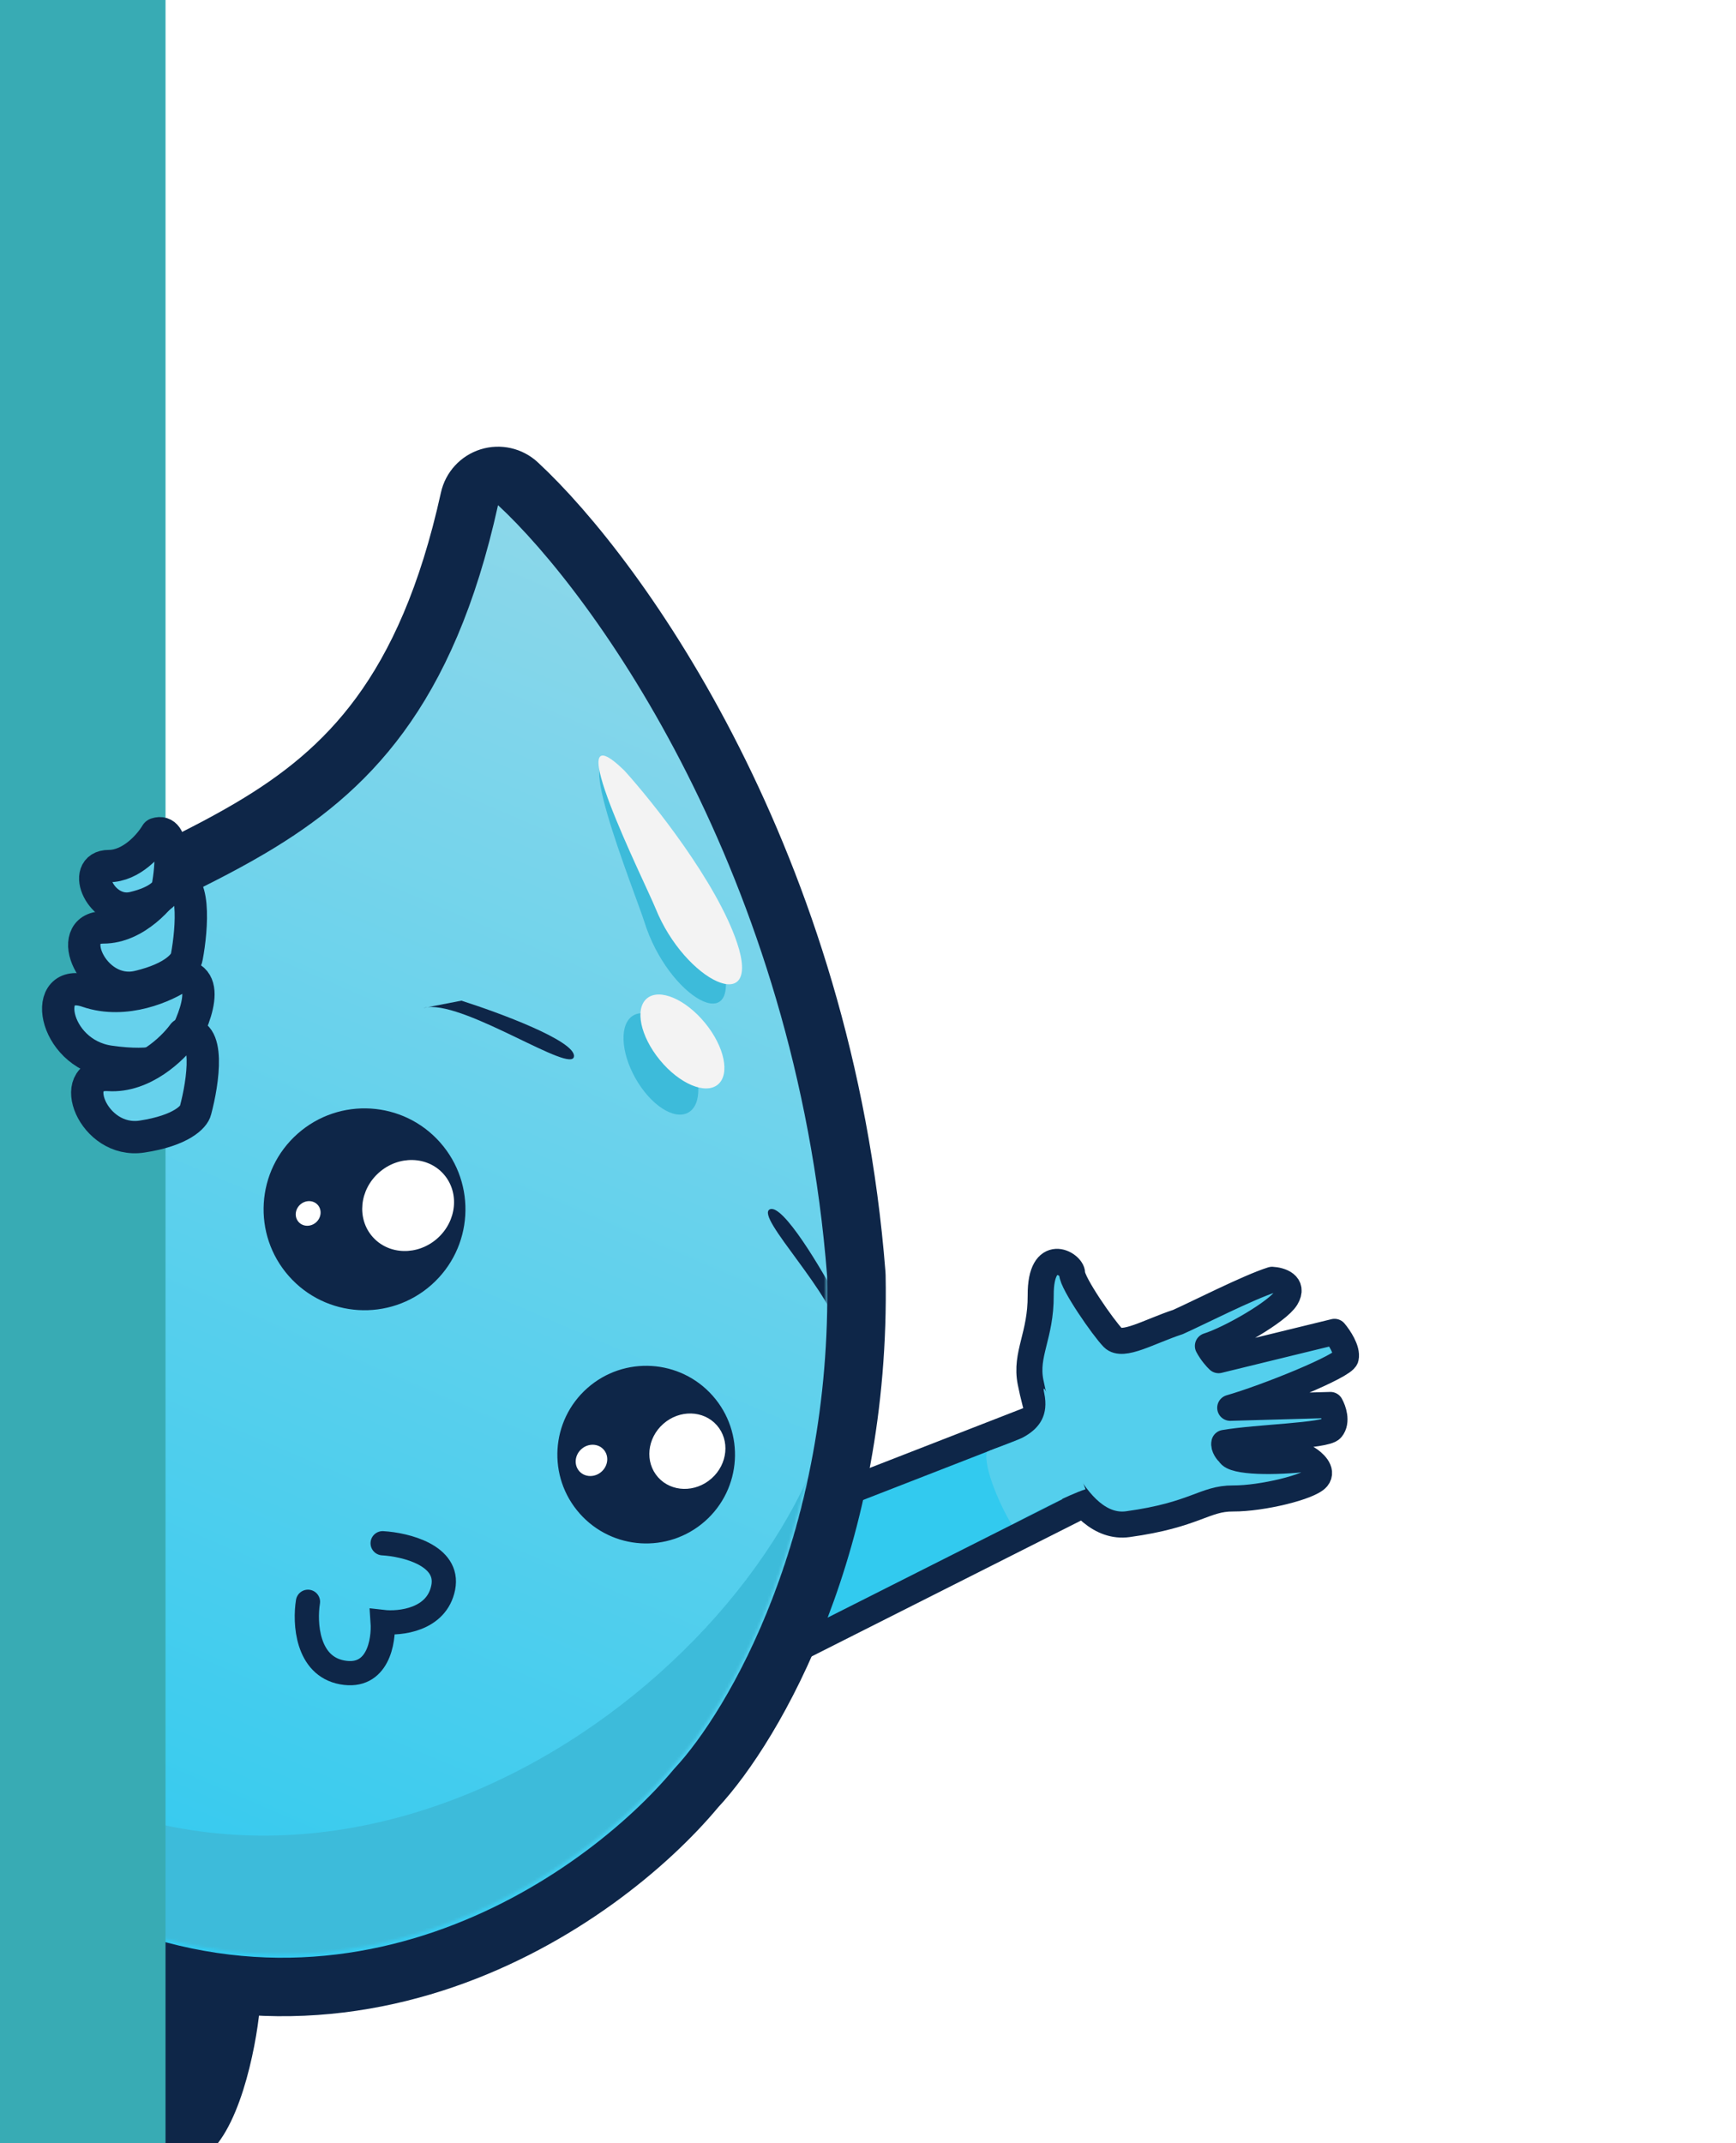 <svg width="648" height="800" viewBox="0 0 648 800" fill="none" xmlns="http://www.w3.org/2000/svg">
<rect x="0" y="0" width="648" height="800" fill="#808080" stroke="none"/>
<g clip-path="url(#clip0_229_14027)">
<rect width="648" height="1467.8" transform="translate(0 -653)" fill="white"/>
<path d="M75.415 805.553C89.117 797.016 95.472 764.936 96.937 749.963C91.022 726.907 68.643 696.729 65.524 692.855C55.899 722.515 28.174 761.072 11.121 775.23C7.306 776.089 -1.582 786.168 -5.549 791.101C4.96 815.85 43.818 865.083 58.995 879.687C83.823 864.934 80.287 824.117 75.415 805.553Z" fill="#0E2648"/>
<path d="M389.524 528.742L226.153 594.764C217.225 599.482 200.496 613.21 205.006 630.374C209.516 647.539 226.309 651.601 234.141 651.487L408.994 555.742L389.524 528.742Z" fill="#32CAEF"/>
<path d="M215.508 595.921L387.134 529.078" stroke="#0E2648" stroke-width="10.244" stroke-linecap="round"/>
<path d="M238.898 644.851L409.464 558.816" stroke="#0E2648" stroke-width="10.244" stroke-linecap="round"/>
<path d="M421.004 568.91C400.823 571.686 388.372 534.706 384.67 515.868C382.613 505.404 388.542 498.591 388.46 483.535C388.359 464.716 400.217 471.69 400.196 475.284C400.175 478.879 411.887 495.76 415.466 499.372C419.046 502.984 429.025 496.957 439.701 493.452C446.836 490.273 466.189 480.401 474.819 477.695C477.854 477.851 483.155 479.427 480.075 484.487C476.995 489.547 459.222 499.751 450.875 502.388C452.216 504.932 454.096 506.985 454.868 507.694L498.142 497.123C499.825 499.105 503.017 503.829 502.321 506.87C501.626 509.912 472.933 521.527 459.212 525.477L496.62 524.415C497.668 526.253 499.21 530.602 496.992 533.298C494.773 535.994 469.386 536.452 457.017 538.576C456.669 540.097 458.128 541.894 458.9 542.603C460.406 545.824 476.18 545.86 488.121 544.438C490.232 545.717 493.898 548.95 491.68 551.645C488.906 555.015 471.088 559.367 460.285 559.314C449.482 559.261 446.231 565.439 421.004 568.91Z" fill="#54CFED" stroke="#0E2648" stroke-width="9.726" stroke-linecap="round" stroke-linejoin="round"/>
<path d="M389.767 519.934C393.29 536.549 375.351 538.462 368.336 541.98C367.079 548.076 373.677 562.626 377.643 569.071C383.921 565.6 398.82 557.882 405.19 555.886C399.313 539.447 387.926 511.255 389.767 519.934Z" fill="#54CFED"/>
<path d="M319.633 475.523C319.65 475.738 319.661 475.953 319.665 476.169C321.533 575.246 281.654 644.069 259.849 667.428C241.986 688.874 208.721 716.564 165.824 731.325C122.368 746.278 69.044 747.909 12.684 716.488C-128.145 637.978 -118.336 464.301 -31.648 384.125C-10.107 364.202 12.164 350.886 33.555 339.798C41.675 335.588 49.435 331.804 56.944 328.142C69.722 321.911 81.768 316.036 93.608 309.033C111.812 298.266 128.064 285.565 141.786 266.87C155.538 248.134 167.175 222.791 175.243 186.209C176.085 182.389 178.908 179.312 182.642 178.144C186.375 176.976 190.448 177.896 193.317 180.555C231.191 215.655 307.651 322.48 319.633 475.523Z" fill="url(#paint0_linear_229_14027)" stroke="#0E2648" stroke-width="21.825" stroke-linejoin="round"/>
<mask id="mask0_229_14027" style="mask-type:alpha" maskUnits="userSpaceOnUse" x="-85" y="187" width="394" height="543">
<path d="M17.686 705.639C124.322 765.088 217.895 699.24 251.351 658.885C271.14 637.859 310.263 571.658 308.442 475.056C296.693 325.001 221.643 220.656 185.587 187.241C152.318 338.101 57.605 314.833 -24.551 390.818C-106.707 466.803 -115.611 631.328 17.686 705.639Z" fill="url(#paint1_linear_229_14027)"/>
</mask>
<g mask="url(#mask0_229_14027)">
<path d="M-19.59 641.579C114.635 750.081 278.038 634.044 308.931 532.323C308.931 597.374 292.053 748.725 224.54 833.719C157.027 918.712 -24.613 827.44 -106.994 771.179C-149.943 674.984 -192.591 501.732 -19.59 641.579Z" fill="#3DBBDA"/>
<path d="M269.794 359.291C264.047 336.214 242.951 304.749 233.122 291.902C209.388 264.686 237.483 334.348 240.525 344.098C249.314 372.265 276.978 388.139 269.794 359.291Z" fill="#3DBBDA"/>
<ellipse cx="20.833" cy="10.912" rx="20.833" ry="10.912" transform="matrix(-0.491 -0.871 -0.871 0.491 266.434 409.909)" fill="#3DBBDA"/>
<path d="M275.098 351.832C267.5 329.296 243.925 299.644 233.087 287.635C207.226 262.431 240.873 329.588 244.695 339.06C255.735 366.422 284.595 380.003 275.098 351.832Z" fill="#F3F3F3"/>
<ellipse cx="20.833" cy="10.912" rx="20.833" ry="10.912" transform="matrix(-0.634 -0.773 -0.773 0.634 276.372 397.919)" fill="#F3F3F3"/>
<path d="M172.221 373.507C186.392 378.018 214.639 388.482 214.254 394.248C213.791 401.177 174.693 374.396 159.671 375.936L157.978 376.263C158.501 376.106 159.066 375.998 159.671 375.936L172.221 373.507Z" fill="#0E2648"/>
<path d="M313.105 485.801C306.513 473.404 292.135 449.167 287.358 451.397C281.619 454.076 311.868 483.671 313.536 498.845L313.594 500.604C313.624 500.043 313.603 499.455 313.536 498.845L313.105 485.801Z" fill="#0E2648"/>
</g>
<circle cx="136.064" cy="451.382" r="37.674" transform="rotate(48.504 136.064 451.382)" fill="#0E2648"/>
<ellipse cx="152.343" cy="449.967" rx="16.42" ry="17.683" transform="rotate(48.504 152.343 449.967)" fill="white"/>
<ellipse cx="115.031" cy="452.925" rx="4.444" ry="4.786" transform="rotate(48.504 115.031 452.925)" fill="white"/>
<circle cx="241.199" cy="542.954" r="33.154" transform="rotate(48.504 241.199 542.954)" fill="#0E2648"/>
<ellipse cx="256.579" cy="541.668" rx="13.602" ry="14.649" transform="rotate(48.504 256.579 541.668)" fill="white"/>
<ellipse cx="220.778" cy="545.1" rx="5.645" ry="6.079" transform="rotate(48.504 220.778 545.1)" fill="white"/>
<path d="M142.833 576.025C151.372 576.528 167.848 580.546 165.437 592.602C163.026 604.658 149.363 606.165 142.833 605.411C143.335 612.695 141.024 626.66 127.763 624.249C114.501 621.837 113.698 605.663 114.953 597.877" stroke="#0E2648" stroke-width="9.042" stroke-linecap="round"/>
<rect x="-6.028" y="-1275.38" width="67.814" height="2712.56" fill="#38ABB4"/>
<path d="M38.56 346.176C50.621 346.176 60.337 334.786 63.687 329.091C73.335 325.874 71.727 346.511 69.717 357.232C69.382 359.577 65.295 365.071 51.626 368.288C34.54 372.308 23.485 346.176 38.56 346.176Z" fill="#66D1EC" stroke="#0E2648" stroke-width="12.061" stroke-linecap="round" stroke-linejoin="round"/>
<path d="M40.575 323.271C49.104 323.271 55.975 315.248 58.344 311.237C65.168 308.972 64.031 323.507 62.609 331.058C62.372 332.71 59.482 336.58 49.815 338.845C37.731 341.677 29.913 323.271 40.575 323.271Z" fill="#66D1EC" stroke="#0E2648" stroke-width="12.061" stroke-linecap="round" stroke-linejoin="round"/>
<path d="M32.678 370.074C46.844 374.945 61.96 368.097 67.747 364.064C80.126 364.919 71.527 383.786 65.68 393.112C64.524 395.194 57.937 398.739 40.836 396.261C19.459 393.162 14.969 363.986 32.678 370.074Z" fill="#66D1EC" stroke="#0E2648" stroke-width="12.061" stroke-linecap="round" stroke-linejoin="round"/>
<path d="M40.579 401.251C53.399 402.103 64.483 391.425 68.422 385.979C78.891 383.452 75.812 403.93 72.964 414.485C72.452 416.801 67.743 421.994 53 424.237C34.571 427.04 24.553 400.185 40.579 401.251Z" fill="#66D1EC" stroke="#0E2648" stroke-width="12.061" stroke-linecap="round" stroke-linejoin="round"/>
</g>
<defs>
<linearGradient id="paint0_linear_229_14027" x1="244.022" y1="213.433" x2="30.074" y2="713.355" gradientUnits="userSpaceOnUse">
<stop stop-color="#8BD7EA"/>
<stop offset="1" stop-color="#32CAEF"/>
</linearGradient>
<linearGradient id="paint1_linear_229_14027" x1="243.71" y1="212.115" x2="29.762" y2="712.037" gradientUnits="userSpaceOnUse">
<stop stop-color="#96D9EA"/>
<stop offset="1" stop-color="#13C6F1"/>
</linearGradient>
<clipPath id="clip0_229_14027">
<rect width="648" height="1467.8" fill="white" transform="translate(0 -653)"/>
</clipPath>
</defs>
</svg>
